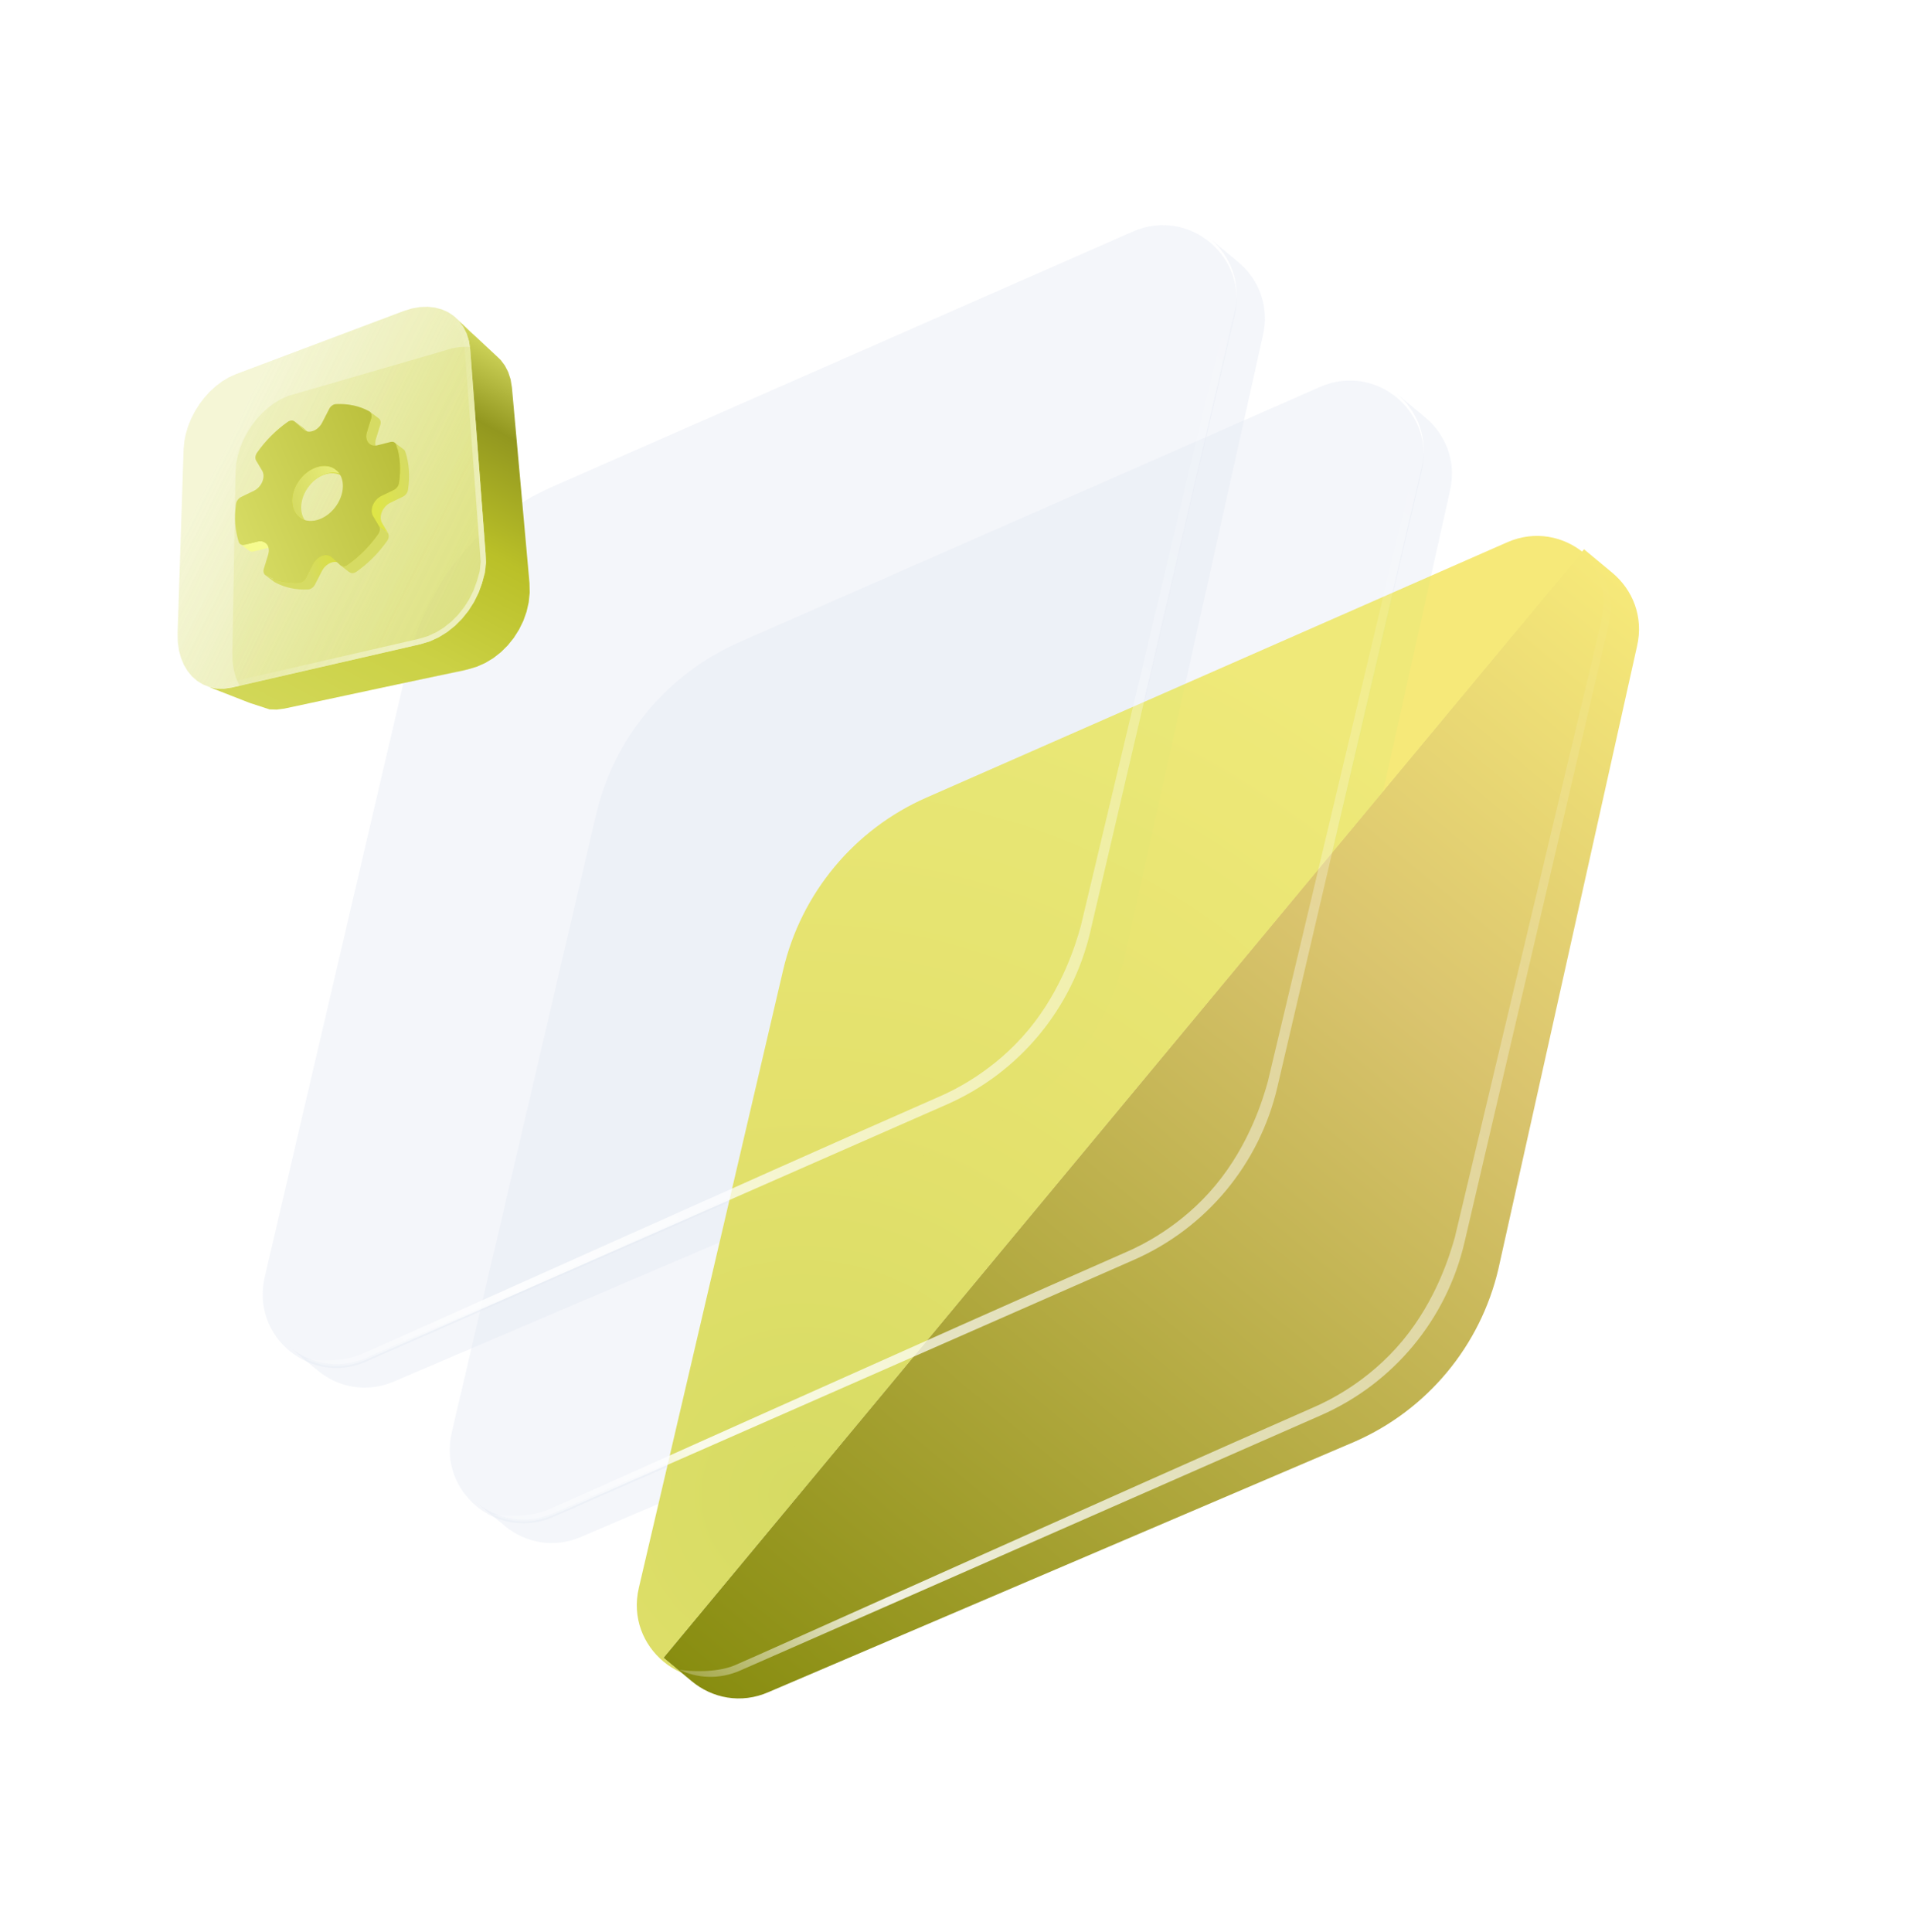 <svg width="459" height="464" viewBox="0 0 459 464" fill="none" xmlns="http://www.w3.org/2000/svg">
<g filter="url(#filter0_i_904_282)">
<path d="M359.901 305.173L393.19 155.668C394.849 148.567 392.103 142.042 387.274 138.021L380.458 132.36L159.369 398.561L166.185 404.222C171.025 408.231 177.942 409.732 184.618 406.798L325.471 346.628C342.832 338.998 355.588 323.64 359.901 305.173Z" fill="url(#paint0_linear_904_282)"/>
</g>
<g filter="url(#filter1_i_904_282)">
<path d="M188.086 232.528C192.399 214.061 205.155 198.703 222.516 191.073L362.006 129.771C375.374 123.896 389.712 135.805 386.391 150.024L351.739 298.397C347.426 316.864 334.67 332.222 317.309 339.852L177.819 401.154C164.451 407.029 150.113 395.121 153.434 380.901L188.086 232.528Z" fill="url(#paint1_radial_904_282)"/>
</g>
<g filter="url(#filter2_f_904_282)">
<path d="M351.74 298.395L386.392 150.023C387.904 143.55 385.756 137.556 381.707 133.501C386.087 142.215 385.468 143.805 384.573 149.48L349.455 297.046C348.315 301.132 345.06 312.107 336.877 321.959C328.695 331.811 318.974 336.46 315.456 337.982C270.721 357.601 180.786 398.148 176.374 399.952C171.962 401.756 165.705 401.382 163.128 400.969C167.476 403.047 172.719 403.394 177.82 401.152L317.31 339.851C334.671 332.221 347.427 316.862 351.74 298.395Z" fill="url(#paint2_linear_904_282)"/>
</g>
<g filter="url(#filter3_bi_904_282)">
<path d="M143.154 195.211C147.467 176.744 160.223 161.386 177.584 153.756L317.074 92.454C330.442 86.579 344.78 98.487 341.459 112.707L306.807 261.08C302.494 279.547 289.738 294.905 272.377 302.535L132.887 363.837C119.519 369.712 105.181 357.803 108.502 343.584L143.154 195.211Z" fill="#E4E8F3" fill-opacity="0.4"/>
</g>
<g filter="url(#filter4_bi_904_282)">
<path d="M114.436 361.244L121.251 366.905C126.091 370.914 133.009 372.415 139.685 369.481L280.538 309.311C297.899 301.681 310.655 286.323 314.967 267.856L348.257 118.351C349.915 111.25 347.17 104.725 342.34 100.704L335.554 95.068C340.376 99.09 343.116 105.61 341.459 112.705L306.806 261.078C302.493 279.545 289.738 294.903 272.376 302.533L132.887 363.835C126.203 366.772 119.276 365.264 114.436 361.244Z" fill="#E4E8F3" fill-opacity="0.4"/>
</g>
<g filter="url(#filter5_f_904_282)">
<path d="M306.808 261.078L341.46 112.706C342.972 106.233 340.825 100.239 336.776 96.184C341.156 104.898 340.536 106.488 339.641 112.163L304.523 259.729C303.384 263.815 300.128 274.789 291.946 284.642C283.763 294.494 274.043 299.143 270.524 300.665C225.79 320.284 135.855 360.83 131.443 362.635C127.031 364.439 120.773 364.065 118.196 363.652C122.545 365.73 127.787 366.077 132.888 363.835L272.378 302.534C289.739 294.904 302.495 279.545 306.808 261.078Z" fill="url(#paint3_linear_904_282)"/>
</g>
<g filter="url(#filter6_bi_904_282)">
<path d="M98.225 157.893C102.537 139.426 115.293 124.067 132.655 116.438L272.144 55.136C285.513 49.261 299.851 61.169 296.53 75.389L261.877 223.762C257.564 242.228 244.809 257.587 227.447 265.217L87.958 326.519C74.589 332.394 60.251 320.485 63.572 306.266L98.225 157.893Z" fill="#E4E8F3" fill-opacity="0.4"/>
</g>
<g filter="url(#filter7_bi_904_282)">
<path d="M69.506 323.926L76.322 329.587C81.161 333.596 88.079 335.097 94.755 332.163L235.608 271.993C252.969 264.363 265.725 249.005 270.038 230.538L303.327 81.033C304.985 73.932 302.24 67.407 297.411 63.386L290.624 57.75C295.446 61.772 298.186 68.292 296.529 75.387L261.877 223.76C257.564 242.227 244.808 257.585 227.447 265.215L87.957 326.517C81.273 329.454 74.346 327.946 69.506 323.926Z" fill="#E4E8F3" fill-opacity="0.4"/>
</g>
<g filter="url(#filter8_f_904_282)">
<path d="M261.876 223.763L296.529 75.39C298.04 68.917 295.893 62.923 291.844 58.868C296.224 67.582 295.605 69.172 294.71 74.847L259.591 222.413C258.452 226.499 255.197 237.474 247.014 247.326C238.832 257.178 229.111 261.827 225.593 263.349C180.858 282.968 90.923 323.515 86.511 325.319C82.099 327.123 75.842 326.749 73.264 326.336C77.613 328.414 82.855 328.761 87.957 326.519L227.446 265.218C244.808 257.588 257.563 242.229 261.876 223.763Z" fill="url(#paint4_linear_904_282)"/>
</g>
<g filter="url(#filter9_b_904_282)">
<path fill-rule="evenodd" clip-rule="evenodd" d="M56.14 160.804L55.862 158.827L55.814 156.719L56.576 113.172L56.747 111.267L57.125 109.373L57.695 107.507L58.441 105.689L59.349 103.936L60.406 102.267L61.599 100.701L62.915 99.256L64.341 97.953L65.865 96.811L67.475 95.851L69.159 95.095L108.418 83.682L108.419 83.682L110.346 83.344L112.203 83.274L113.971 83.465L115.63 83.909L117.161 84.599L118.543 85.528L119.753 86.689L120.769 88.072L121.568 89.669L122.128 91.471L122.425 93.466L126.892 139.182L127.051 141.418L126.784 143.904L126.065 146.423L125.224 148.738L124.132 150.951L122.81 153.032L121.278 154.951L119.56 156.677L117.678 158.182L115.655 159.438L113.514 160.418L111.28 161.098L68.801 169.697L66.927 169.974L65.149 169.94L63.483 169.614L61.944 169.018L60.546 168.169L59.304 167.088L58.229 165.794L57.336 164.304L56.635 162.635L56.14 160.804ZM108.418 83.682L69.159 95.095L106.44 84.294L108.418 83.682Z" fill="url(#paint5_linear_904_282)" fill-opacity="0.5"/>
<path d="M126.242 139.237L126.396 141.407M126.242 139.237L126.242 139.237L126.242 139.237Z" stroke="url(#paint6_linear_904_282)" stroke-width="1.304"/>
</g>
<path fill-rule="evenodd" clip-rule="evenodd" d="M53.786 165.389L55.66 165.112L101.011 154.714L103.245 154.035L105.385 153.054L107.409 151.798L109.291 150.293L111.009 148.567L112.54 146.649L113.863 144.568L114.954 142.354L115.795 140.039L116.366 137.654L116.647 135.231L116.623 132.8L112.943 83.913L112.647 81.918L112.087 80.117L111.288 78.519L110.272 77.136L111.66 78.398L112.865 79.554L114.192 80.759L112.866 79.554L112.865 79.554L111.66 78.398L110.272 77.136L109.062 75.975L111.658 78.397L111.659 78.397L111.66 78.398L112.865 79.554L114.192 80.759L116.663 83.063L119.073 85.311L120.267 86.455L121.275 87.809L122.074 89.364L122.643 91.111L122.958 93.038L127.177 140.005L127.233 142.329L126.992 144.641L126.472 146.911L125.689 149.111L124.661 151.21L123.409 153.179L121.953 154.991L120.312 156.617L118.51 158.03L116.567 159.204L114.506 160.114L112.349 160.736L68.322 170.159L66.492 170.404L64.75 170.352L60.035 168.819L58.511 168.228L55.354 166.994L52.119 165.73L48.806 164.435L50.342 165.03L52.008 165.355L53.786 165.389Z" fill="url(#paint7_linear_904_282)"/>
<g filter="url(#filter10_b_904_282)">
<path fill-rule="evenodd" clip-rule="evenodd" d="M42.985 156.173L42.708 154.196L42.66 152.087L44.1 107.924L44.271 106.019L44.649 104.125L45.218 102.259L45.965 100.441L46.873 98.688L47.93 97.019L49.123 95.452L50.439 94.008L51.865 92.704L53.389 91.562L54.999 90.603L56.683 89.847L98.924 74.082L98.925 74.082L100.852 73.744L102.709 73.674L104.477 73.865L106.136 74.308L107.667 74.999L109.049 75.928L110.259 77.088L111.275 78.472L112.074 80.069L112.634 81.871L112.93 83.866L116.61 132.751L116.768 134.988L116.501 137.473L115.782 139.992L114.941 142.307L113.85 144.52L112.527 146.601L110.996 148.52L109.278 150.246L107.396 151.751L105.373 153.007L103.232 153.987L100.998 154.667L55.647 165.065L53.773 165.342L51.995 165.308L50.328 164.983L48.789 164.386L47.392 163.538L46.149 162.457L45.074 161.162L44.181 159.672L43.48 158.003L42.985 156.173ZM98.924 74.082L56.683 89.847L96.946 74.694L98.924 74.082Z" fill="url(#paint8_linear_904_282)" fill-opacity="0.5"/>
<path d="M115.959 132.797L115.959 132.797L115.959 132.798L115.959 132.8L116.114 134.976L115.859 137.348L115.161 139.791L114.341 142.05L113.28 144.2L111.996 146.222L110.509 148.085L108.842 149.76L107.019 151.217L105.064 152.431L103 153.376L100.83 154.036L55.526 164.424L53.731 164.689L52.064 164.657L50.51 164.354L49.079 163.799L47.778 163.009L46.617 162L45.608 160.784L44.764 159.377L44.099 157.791L43.626 156.042L43.359 154.143L43.312 152.091L44.751 107.964L44.917 106.112L45.282 104.284L45.833 102.479L46.557 100.715L47.439 99.013L48.466 97.391L49.624 95.87L50.901 94.469L52.281 93.207L53.752 92.105L55.3 91.183L56.931 90.451L99.097 74.713L100.921 74.394L102.686 74.327L104.357 74.507L105.917 74.925L107.349 75.57L108.638 76.437L109.767 77.52L110.716 78.813L111.467 80.313L111.996 82.016L112.282 83.938L115.959 132.796L115.959 132.797Z" stroke="url(#paint9_linear_904_282)" stroke-width="1.304"/>
</g>
<g filter="url(#filter11_b_904_282)">
<path fill-rule="evenodd" clip-rule="evenodd" d="M42.985 156.173L42.708 154.196L42.66 152.087L44.1 107.924L44.271 106.019L44.649 104.125L45.218 102.259L45.965 100.441L46.873 98.688L47.93 97.019L49.123 95.452L50.439 94.008L51.865 92.704L53.389 91.562L54.999 90.603L56.683 89.847L98.924 74.082L98.925 74.082L100.852 73.744L102.709 73.674L104.477 73.865L106.136 74.308L107.667 74.999L109.049 75.928L110.259 77.088L111.275 78.472L112.074 80.069L112.634 81.871L112.93 83.866L116.61 132.751L116.768 134.988L116.501 137.473L115.782 139.992L114.941 142.307L113.85 144.52L112.527 146.601L110.996 148.52L109.278 150.246L107.396 151.751L105.373 153.007L103.232 153.987L100.998 154.667L55.647 165.065L53.773 165.342L51.995 165.308L50.328 164.983L48.789 164.386L47.392 163.538L46.149 162.457L45.074 161.162L44.181 159.672L43.48 158.003L42.985 156.173ZM98.924 74.082L56.683 89.847L96.946 74.694L98.924 74.082Z" fill="url(#paint10_linear_904_282)" fill-opacity="0.2"/>
<path d="M115.959 132.797L115.959 132.797L115.959 132.798L115.959 132.8L116.114 134.976L115.859 137.348L115.161 139.791L114.341 142.05L113.28 144.2L111.996 146.222L110.509 148.085L108.842 149.76L107.019 151.217L105.064 152.431L103 153.376L100.83 154.036L55.526 164.424L53.731 164.689L52.064 164.657L50.51 164.354L49.079 163.799L47.778 163.009L46.617 162L45.608 160.784L44.764 159.377L44.099 157.791L43.626 156.042L43.359 154.143L43.312 152.091L44.751 107.964L44.917 106.112L45.282 104.284L45.833 102.479L46.557 100.715L47.439 99.013L48.466 97.391L49.624 95.87L50.901 94.469L52.281 93.207L53.752 92.105L55.3 91.183L56.931 90.451L99.097 74.713L100.921 74.394L102.686 74.327L104.357 74.507L105.917 74.925L107.349 75.57L108.638 76.437L109.767 77.52L110.716 78.813L111.467 80.313L111.996 82.016L112.282 83.938L115.959 132.796L115.959 132.797Z" stroke="url(#paint11_linear_904_282)" stroke-width="1.304"/>
</g>
<g filter="url(#filter12_f_904_282)">
<path d="M81.586 99.38C81.873 99.172 82.188 99.055 82.492 99.039C85.371 98.903 88.055 99.482 90.355 100.756C90.592 100.888 90.768 101.116 90.855 101.4C90.882 101.49 90.899 101.591 90.908 101.687C90.924 101.9 90.896 102.128 90.825 102.354L89.807 105.67C89.679 106.076 89.629 106.486 89.656 106.872C89.659 106.928 89.669 106.981 89.672 107.037C89.728 107.471 89.881 107.854 90.127 108.152C90.368 108.458 90.692 108.669 91.07 108.779C91.448 108.888 91.875 108.884 92.304 108.774L95.367 108.003C95.674 107.929 95.973 107.943 96.217 108.073C96.458 108.196 96.644 108.414 96.731 108.698C97.181 110.047 97.463 111.491 97.567 112.996C97.677 114.499 97.612 116.07 97.374 117.673C97.328 118.004 97.187 118.344 96.974 118.635C96.761 118.925 96.484 119.166 96.179 119.316L93.173 120.774C92.75 120.975 92.353 121.28 92.013 121.659C91.671 122.032 91.398 122.469 91.214 122.92C91.025 123.38 90.933 123.859 90.942 124.301C90.945 124.356 90.948 124.411 90.951 124.467C90.979 124.853 91.086 125.201 91.255 125.502L92.691 127.916C92.791 128.083 92.844 128.278 92.861 128.492C92.871 128.594 92.867 128.694 92.852 128.805C92.806 129.136 92.673 129.48 92.469 129.775C90.467 132.632 87.993 135.112 85.25 137.039C84.961 137.241 84.646 137.359 84.34 137.368C84.04 137.376 83.766 137.283 83.567 137.091L81.562 135.225C81.279 134.966 80.926 134.799 80.528 134.738C80.13 134.677 79.698 134.732 79.263 134.894C78.835 135.054 78.417 135.316 78.05 135.654C77.684 135.992 77.362 136.408 77.142 136.856L75.505 140.052C75.338 140.378 75.096 140.664 74.809 140.872C74.522 141.08 74.207 141.198 73.903 141.214C71.026 141.357 68.345 140.763 66.04 139.496C65.801 139.358 65.627 139.136 65.545 138.845C65.515 138.748 65.498 138.647 65.49 138.551C65.475 138.344 65.504 138.117 65.577 137.897L66.592 134.596C66.714 134.192 66.763 133.782 66.736 133.396C66.733 133.34 66.724 133.287 66.721 133.231C66.665 132.797 66.512 132.414 66.266 132.116C66.018 131.811 65.7 131.599 65.316 131.491C64.938 131.381 64.518 131.383 64.082 131.496L61.024 132.259C60.712 132.34 60.409 132.313 60.166 132.184C59.916 132.056 59.734 131.83 59.647 131.546C59.225 130.195 58.949 128.771 58.823 127.238C58.727 125.737 58.792 124.187 59.004 122.614C59.049 122.282 59.189 121.936 59.408 121.643C59.625 121.344 59.902 121.104 60.213 120.952L63.219 119.493C63.647 119.285 64.046 118.986 64.388 118.613C64.734 118.232 65.01 117.802 65.196 117.335C65.385 116.875 65.472 116.405 65.467 115.955C65.464 115.899 65.461 115.844 65.459 115.788C65.431 115.402 65.322 115.048 65.146 114.749L63.721 112.345C63.62 112.179 63.567 111.984 63.551 111.77C63.541 111.668 63.545 111.567 63.56 111.457C63.606 111.126 63.739 110.782 63.943 110.486C65.938 107.632 68.413 105.152 71.155 103.224C71.438 103.025 71.755 102.913 72.059 102.898C72.359 102.89 72.628 102.991 72.832 103.175L74.841 105.033C75.124 105.291 75.473 105.466 75.877 105.525C76.275 105.587 76.706 105.525 77.142 105.37C77.57 105.21 77.99 104.954 78.355 104.61C78.722 104.272 79.037 103.858 79.263 103.407L80.899 100.205C81.055 99.868 81.297 99.582 81.586 99.38ZM82.089 114.257C80.895 113.524 79.332 113.44 77.741 114.02C76.165 114.603 74.694 115.802 73.66 117.352C72.623 118.912 72.105 120.7 72.223 122.32C72.341 123.941 73.08 125.272 74.281 126.003C75.476 126.743 77.04 126.827 78.624 126.249C80.207 125.665 81.678 124.466 82.709 122.908C83.748 121.355 84.26 119.569 84.146 117.941C84.034 116.318 83.291 114.995 82.089 114.257Z" fill="#D0D737"/>
</g>
<path d="M70.811 101.237L72.989 102.868L75.03 104.756L72.855 103.131L70.811 101.237Z" fill="#D6DB63"/>
<path fill-rule="evenodd" clip-rule="evenodd" d="M58.726 130.81L60.903 132.442C60.585 132.525 60.276 132.498 60.028 132.367C59.976 132.339 59.925 132.312 59.878 132.276L57.719 130.659C57.76 130.688 57.8 130.713 57.85 130.735C58.099 130.867 58.401 130.896 58.726 130.81ZM64.018 131.664L64.018 131.664L60.903 132.441L58.726 130.81L61.84 130.033L61.84 130.033C62.279 129.92 62.709 129.924 63.099 130.026C63.329 130.099 63.539 130.199 63.724 130.336L65.902 131.967C65.716 131.831 65.505 131.724 65.276 131.658C64.891 131.547 64.462 131.549 64.018 131.664Z" fill="#F6FB8F"/>
<path d="M80.248 112.511L82.425 114.142C81.208 113.398 79.613 113.315 77.99 113.906C76.381 114.501 74.878 115.721 73.823 117.299C72.762 118.886 72.231 120.704 72.35 122.351C72.459 123.85 73.086 125.098 74.118 125.87L71.941 124.239C70.909 123.467 70.282 122.219 70.173 120.719C70.054 119.072 70.585 117.254 71.645 115.668C72.701 114.09 74.201 112.863 75.812 112.275C77.436 111.683 79.031 111.767 80.248 112.511Z" fill="url(#paint12_linear_904_282)"/>
<path fill-rule="evenodd" clip-rule="evenodd" d="M90.302 105.405L90.303 105.405C90.171 105.818 90.12 106.235 90.148 106.628C90.149 106.656 90.152 106.684 90.156 106.711C90.159 106.739 90.162 106.767 90.163 106.795C90.22 107.236 90.375 107.625 90.626 107.928C90.729 108.054 90.841 108.163 90.963 108.255L88.785 106.623C88.664 106.532 88.543 106.418 88.449 106.297C88.203 105.985 88.041 105.598 87.986 105.163C87.977 105.109 87.974 105.053 87.971 104.996C87.945 104.61 87.996 104.193 88.125 103.774L88.125 103.773L89.167 100.401L91.345 102.033L90.302 105.405ZM88.815 98.855L90.992 100.486C91.177 100.622 91.311 100.825 91.383 101.061C91.412 101.152 91.429 101.255 91.437 101.352C91.454 101.569 91.424 101.8 91.352 102.031L89.174 100.399C89.247 100.169 89.276 99.938 89.26 99.721C89.249 99.617 89.234 99.521 89.206 99.429C89.125 99.189 88.993 98.993 88.815 98.855Z" fill="#D6DB63"/>
<path fill-rule="evenodd" clip-rule="evenodd" d="M75.66 140.37L75.659 140.37L77.328 137.119L77.337 137.125C77.562 136.669 77.891 136.246 78.265 135.902C78.639 135.558 79.066 135.291 79.503 135.128C79.947 134.963 80.388 134.906 80.794 134.968C81.133 135.022 81.435 135.144 81.695 135.336L79.518 133.705C79.258 133.512 78.954 133.384 78.617 133.337C78.213 133.281 77.77 133.332 77.326 133.496C76.889 133.659 76.462 133.926 76.088 134.271C75.716 134.62 75.393 135.034 75.161 135.491L75.156 135.487L73.482 138.738L73.483 138.739C73.312 139.071 73.065 139.361 72.772 139.573C72.478 139.785 72.157 139.905 71.847 139.922C68.912 140.07 66.171 139.472 63.827 138.185C63.784 138.163 63.748 138.138 63.712 138.113L65.889 139.745L65.889 139.745C65.925 139.769 65.962 139.794 66.004 139.817C68.355 141.101 71.09 141.702 74.024 141.553C74.335 141.536 74.656 141.416 74.949 141.205C75.242 140.993 75.49 140.702 75.66 140.37Z" fill="url(#paint13_linear_904_282)"/>
<path fill-rule="evenodd" clip-rule="evenodd" d="M93.719 120.756L91.541 119.125C91.112 119.336 90.704 119.64 90.356 120.026C90.014 120.404 89.733 120.841 89.539 121.309C89.346 121.776 89.259 122.262 89.261 122.712L89.27 122.882C89.297 123.274 89.399 123.63 89.578 123.933L91.756 125.565C91.583 125.259 91.475 124.906 91.447 124.513L91.438 124.344C91.43 123.895 91.523 123.408 91.717 122.94C91.905 122.481 92.184 122.037 92.534 121.658C92.881 121.272 93.287 120.961 93.719 120.756ZM94.61 117.638L94.615 117.642C94.923 117.489 95.204 117.252 95.417 116.953C95.634 116.657 95.788 116.316 95.826 115.975C96.071 114.345 96.133 112.75 96.029 111.22C95.918 109.692 95.639 108.223 95.182 106.852C95.117 106.642 94.998 106.461 94.838 106.336L96.986 107.946C97.163 108.078 97.291 108.261 97.359 108.483C97.816 109.855 98.102 111.322 98.206 112.852C98.317 114.379 98.248 115.977 98.003 117.606C97.956 117.943 97.812 118.289 97.594 118.585C97.377 118.88 97.094 119.125 96.783 119.278L96.777 119.274L93.719 120.756L91.541 119.124L94.61 117.638ZM94.809 106.314L94.838 106.336C94.828 106.328 94.819 106.321 94.809 106.314ZM91.749 125.566L89.572 123.935L91.027 126.389L93.205 128.021L91.749 125.566Z" fill="url(#paint14_linear_904_282)"/>
<path d="M91.029 126.39L93.206 128.021C93.308 128.19 93.362 128.389 93.378 128.606C93.389 128.71 93.384 128.812 93.368 128.924C93.322 129.261 93.185 129.611 92.977 129.911C90.931 132.817 88.403 135.342 85.603 137.305C85.308 137.51 84.987 137.63 84.674 137.64C84.412 137.649 84.169 137.58 83.975 137.439L81.798 135.808C81.992 135.949 82.235 136.017 82.497 136.009C82.809 135.999 83.13 135.879 83.426 135.673C86.228 133.717 88.754 131.186 90.799 128.28C91.014 127.977 91.153 127.634 91.191 127.293C91.2 127.182 91.205 127.081 91.201 126.974C91.193 126.762 91.131 126.559 91.029 126.39Z" fill="#D6DB63"/>
<path d="M79.754 97.388C80.047 97.177 80.368 97.056 80.678 97.04C83.615 96.898 86.352 97.483 88.698 98.776C88.94 98.91 89.118 99.142 89.207 99.43C89.235 99.521 89.252 99.624 89.26 99.721C89.277 99.938 89.248 100.169 89.175 100.399L88.132 103.772C88.001 104.184 87.95 104.601 87.978 104.994C87.981 105.05 87.99 105.105 87.993 105.161C88.05 105.602 88.205 105.992 88.456 106.295C88.702 106.606 89.032 106.82 89.418 106.931C89.803 107.042 90.238 107.037 90.676 106.924L93.802 106.136C94.116 106.061 94.421 106.075 94.669 106.207C94.915 106.332 95.105 106.553 95.193 106.841C95.65 108.213 95.936 109.68 96.04 111.209C96.151 112.737 96.082 114.334 95.838 115.964C95.79 116.301 95.646 116.646 95.428 116.942C95.211 117.238 94.928 117.483 94.617 117.636L91.548 119.122C91.117 119.326 90.711 119.637 90.363 120.023C90.014 120.403 89.735 120.847 89.546 121.306C89.353 121.774 89.259 122.261 89.268 122.71C89.271 122.766 89.274 122.822 89.277 122.879C89.304 123.272 89.413 123.625 89.585 123.93L91.048 126.383C91.15 126.552 91.204 126.751 91.22 126.968C91.231 127.072 91.226 127.174 91.21 127.286C91.163 127.623 91.027 127.973 90.818 128.273C88.773 131.179 86.245 133.704 83.445 135.667C83.15 135.872 82.828 135.992 82.516 136.002C82.21 136.01 81.931 135.916 81.728 135.721L79.684 133.826C79.396 133.564 79.036 133.395 78.63 133.333C78.225 133.271 77.783 133.328 77.34 133.493C76.903 133.656 76.476 133.923 76.101 134.267C75.727 134.611 75.398 135.035 75.173 135.491L73.499 138.741C73.328 139.073 73.081 139.364 72.788 139.576C72.495 139.788 72.173 139.908 71.863 139.924C68.928 140.073 66.193 139.472 63.843 138.188C63.599 138.048 63.423 137.823 63.339 137.526C63.309 137.428 63.292 137.326 63.283 137.228C63.269 137.017 63.298 136.786 63.373 136.563L64.413 133.206C64.537 132.795 64.589 132.378 64.561 131.985C64.558 131.929 64.549 131.874 64.546 131.818C64.489 131.377 64.334 130.988 64.083 130.685C63.831 130.375 63.506 130.16 63.115 130.051C62.73 129.94 62.3 129.942 61.856 130.057L58.735 130.836C58.417 130.92 58.107 130.893 57.859 130.761C57.605 130.632 57.419 130.402 57.331 130.114C56.902 128.741 56.623 127.294 56.495 125.735C56.4 124.21 56.468 122.634 56.686 121.034C56.733 120.697 56.875 120.345 57.099 120.047C57.321 119.743 57.604 119.498 57.922 119.344L60.99 117.857C61.427 117.644 61.835 117.34 62.184 116.96C62.538 116.572 62.819 116.135 63.01 115.661C63.203 115.193 63.293 114.714 63.288 114.257C63.285 114.201 63.282 114.144 63.279 114.088C63.252 113.695 63.142 113.335 62.962 113.032L61.511 110.59C61.409 110.421 61.355 110.223 61.338 110.005C61.328 109.901 61.333 109.8 61.348 109.687C61.395 109.35 61.531 109.001 61.74 108.7C63.779 105.796 66.307 103.272 69.107 101.309C69.396 101.105 69.719 100.992 70.029 100.975C70.335 100.968 70.61 101.069 70.818 101.256L72.865 103.142C73.154 103.405 73.509 103.582 73.921 103.642C74.327 103.704 74.766 103.641 75.212 103.482C75.649 103.319 76.078 103.059 76.45 102.708C76.825 102.364 77.147 101.943 77.379 101.485L79.051 98.227C79.211 97.885 79.458 97.594 79.754 97.388ZM80.248 112.511C79.031 111.767 77.436 111.683 75.812 112.275C74.204 112.869 72.701 114.09 71.645 115.668C70.585 117.254 70.054 119.072 70.173 120.719C70.292 122.367 71.043 123.719 72.267 124.461C73.486 125.212 75.081 125.295 76.698 124.706C78.313 124.11 79.816 122.889 80.87 121.304C81.932 119.724 82.457 117.908 82.342 116.253C82.23 114.604 81.474 113.26 80.248 112.511Z" fill="url(#paint15_linear_904_282)"/>
<defs>
<filter id="filter0_i_904_282" x="159.369" y="131.902" width="234.307" height="276.43" filterUnits="userSpaceOnUse" color-interpolation-filters="sRGB">
<feFlood flood-opacity="0" result="BackgroundImageFix"/>
<feBlend mode="normal" in="SourceGraphic" in2="BackgroundImageFix" result="shape"/>
<feColorMatrix in="SourceAlpha" type="matrix" values="0 0 0 0 0 0 0 0 0 0 0 0 0 0 0 0 0 0 127 0" result="hardAlpha"/>
<feOffset dy="-0.458"/>
<feGaussianBlur stdDeviation="0.458"/>
<feComposite in2="hardAlpha" operator="arithmetic" k2="-1" k3="1"/>
<feColorMatrix type="matrix" values="0 0 0 0 0 0 0 0 0 0 0 0 0 0 0 0 0 0 0.15 0"/>
<feBlend mode="darken" in2="shape" result="effect1_innerShadow_904_282"/>
</filter>
<filter id="filter1_i_904_282" x="152.949" y="128.237" width="233.928" height="274.909" filterUnits="userSpaceOnUse" color-interpolation-filters="sRGB">
<feFlood flood-opacity="0" result="BackgroundImageFix"/>
<feBlend mode="normal" in="SourceGraphic" in2="BackgroundImageFix" result="shape"/>
<feColorMatrix in="SourceAlpha" type="matrix" values="0 0 0 0 0 0 0 0 0 0 0 0 0 0 0 0 0 0 127 0" result="hardAlpha"/>
<feOffset dy="0.458"/>
<feGaussianBlur stdDeviation="0.458"/>
<feComposite in2="hardAlpha" operator="arithmetic" k2="-1" k3="1"/>
<feColorMatrix type="matrix" values="0 0 0 0 0 0 0 0 0 0 0 0 0 0 0 0 0 0 0.1 0"/>
<feBlend mode="darken" in2="shape" result="effect1_innerShadow_904_282"/>
</filter>
<filter id="filter2_f_904_282" x="162.21" y="132.584" width="225.583" height="271.019" filterUnits="userSpaceOnUse" color-interpolation-filters="sRGB">
<feFlood flood-opacity="0" result="BackgroundImageFix"/>
<feBlend mode="normal" in="SourceGraphic" in2="BackgroundImageFix" result="shape"/>
<feGaussianBlur stdDeviation="0.458" result="effect1_foregroundBlur_904_282"/>
</filter>
<filter id="filter3_bi_904_282" x="89.685" y="72.587" width="270.593" height="311.117" filterUnits="userSpaceOnUse" color-interpolation-filters="sRGB">
<feFlood flood-opacity="0" result="BackgroundImageFix"/>
<feGaussianBlur in="BackgroundImageFix" stdDeviation="9.166"/>
<feComposite in2="SourceAlpha" operator="in" result="effect1_backgroundBlur_904_282"/>
<feBlend mode="normal" in="SourceGraphic" in2="effect1_backgroundBlur_904_282" result="shape"/>
<feColorMatrix in="SourceAlpha" type="matrix" values="0 0 0 0 0 0 0 0 0 0 0 0 0 0 0 0 0 0 127 0" result="hardAlpha"/>
<feOffset dy="0.458"/>
<feGaussianBlur stdDeviation="0.458"/>
<feComposite in2="hardAlpha" operator="arithmetic" k2="-1" k3="1"/>
<feColorMatrix type="matrix" values="0 0 0 0 0.343 0 0 0 0 0.352 0 0 0 0 0.579 0 0 0 0.1 0"/>
<feBlend mode="darken" in2="shape" result="effect2_innerShadow_904_282"/>
</filter>
<filter id="filter4_bi_904_282" x="96.103" y="76.735" width="270.972" height="312.613" filterUnits="userSpaceOnUse" color-interpolation-filters="sRGB">
<feFlood flood-opacity="0" result="BackgroundImageFix"/>
<feGaussianBlur in="BackgroundImageFix" stdDeviation="9.166"/>
<feComposite in2="SourceAlpha" operator="in" result="effect1_backgroundBlur_904_282"/>
<feBlend mode="normal" in="SourceGraphic" in2="effect1_backgroundBlur_904_282" result="shape"/>
<feColorMatrix in="SourceAlpha" type="matrix" values="0 0 0 0 0 0 0 0 0 0 0 0 0 0 0 0 0 0 127 0" result="hardAlpha"/>
<feOffset dy="-0.458"/>
<feGaussianBlur stdDeviation="0.458"/>
<feComposite in2="hardAlpha" operator="arithmetic" k2="-1" k3="1"/>
<feColorMatrix type="matrix" values="0 0 0 0 0.341 0 0 0 0 0.353 0 0 0 0 0.58 0 0 0 0.25 0"/>
<feBlend mode="darken" in2="shape" result="effect2_innerShadow_904_282"/>
</filter>
<filter id="filter5_f_904_282" x="117.279" y="95.267" width="225.583" height="271.019" filterUnits="userSpaceOnUse" color-interpolation-filters="sRGB">
<feFlood flood-opacity="0" result="BackgroundImageFix"/>
<feBlend mode="normal" in="SourceGraphic" in2="BackgroundImageFix" result="shape"/>
<feGaussianBlur stdDeviation="0.458" result="effect1_foregroundBlur_904_282"/>
</filter>
<filter id="filter6_bi_904_282" x="44.755" y="35.269" width="270.593" height="311.117" filterUnits="userSpaceOnUse" color-interpolation-filters="sRGB">
<feFlood flood-opacity="0" result="BackgroundImageFix"/>
<feGaussianBlur in="BackgroundImageFix" stdDeviation="9.166"/>
<feComposite in2="SourceAlpha" operator="in" result="effect1_backgroundBlur_904_282"/>
<feBlend mode="normal" in="SourceGraphic" in2="effect1_backgroundBlur_904_282" result="shape"/>
<feColorMatrix in="SourceAlpha" type="matrix" values="0 0 0 0 0 0 0 0 0 0 0 0 0 0 0 0 0 0 127 0" result="hardAlpha"/>
<feOffset dy="0.458"/>
<feGaussianBlur stdDeviation="0.458"/>
<feComposite in2="hardAlpha" operator="arithmetic" k2="-1" k3="1"/>
<feColorMatrix type="matrix" values="0 0 0 0 0.343 0 0 0 0 0.352 0 0 0 0 0.579 0 0 0 0.1 0"/>
<feBlend mode="darken" in2="shape" result="effect2_innerShadow_904_282"/>
</filter>
<filter id="filter7_bi_904_282" x="51.173" y="39.417" width="270.972" height="312.613" filterUnits="userSpaceOnUse" color-interpolation-filters="sRGB">
<feFlood flood-opacity="0" result="BackgroundImageFix"/>
<feGaussianBlur in="BackgroundImageFix" stdDeviation="9.166"/>
<feComposite in2="SourceAlpha" operator="in" result="effect1_backgroundBlur_904_282"/>
<feBlend mode="normal" in="SourceGraphic" in2="effect1_backgroundBlur_904_282" result="shape"/>
<feColorMatrix in="SourceAlpha" type="matrix" values="0 0 0 0 0 0 0 0 0 0 0 0 0 0 0 0 0 0 127 0" result="hardAlpha"/>
<feOffset dy="-0.458"/>
<feGaussianBlur stdDeviation="0.458"/>
<feComposite in2="hardAlpha" operator="arithmetic" k2="-1" k3="1"/>
<feColorMatrix type="matrix" values="0 0 0 0 0.341 0 0 0 0 0.353 0 0 0 0 0.58 0 0 0 0.25 0"/>
<feBlend mode="darken" in2="shape" result="effect2_innerShadow_904_282"/>
</filter>
<filter id="filter8_f_904_282" x="72.347" y="57.951" width="225.583" height="271.019" filterUnits="userSpaceOnUse" color-interpolation-filters="sRGB">
<feFlood flood-opacity="0" result="BackgroundImageFix"/>
<feBlend mode="normal" in="SourceGraphic" in2="BackgroundImageFix" result="shape"/>
<feGaussianBlur stdDeviation="0.458" result="effect1_foregroundBlur_904_282"/>
</filter>
<filter id="filter9_b_904_282" x="36.252" y="63.712" width="110.362" height="125.825" filterUnits="userSpaceOnUse" color-interpolation-filters="sRGB">
<feFlood flood-opacity="0" result="BackgroundImageFix"/>
<feGaussianBlur in="BackgroundImageFix" stdDeviation="9.781"/>
<feComposite in2="SourceAlpha" operator="in" result="effect1_backgroundBlur_904_282"/>
<feBlend mode="normal" in="SourceGraphic" in2="effect1_backgroundBlur_904_282" result="shape"/>
</filter>
<filter id="filter10_b_904_282" x="23.097" y="54.111" width="113.233" height="130.794" filterUnits="userSpaceOnUse" color-interpolation-filters="sRGB">
<feFlood flood-opacity="0" result="BackgroundImageFix"/>
<feGaussianBlur in="BackgroundImageFix" stdDeviation="9.781"/>
<feComposite in2="SourceAlpha" operator="in" result="effect1_backgroundBlur_904_282"/>
<feBlend mode="normal" in="SourceGraphic" in2="effect1_backgroundBlur_904_282" result="shape"/>
</filter>
<filter id="filter11_b_904_282" x="30.522" y="61.536" width="98.383" height="115.944" filterUnits="userSpaceOnUse" color-interpolation-filters="sRGB">
<feFlood flood-opacity="0" result="BackgroundImageFix"/>
<feGaussianBlur in="BackgroundImageFix" stdDeviation="6.069"/>
<feComposite in2="SourceAlpha" operator="in" result="effect1_backgroundBlur_904_282"/>
<feBlend mode="normal" in="SourceGraphic" in2="effect1_backgroundBlur_904_282" result="shape"/>
</filter>
<filter id="filter12_f_904_282" x="23.579" y="63.819" width="109.24" height="112.616" filterUnits="userSpaceOnUse" color-interpolation-filters="sRGB">
<feFlood flood-opacity="0" result="BackgroundImageFix"/>
<feBlend mode="normal" in="SourceGraphic" in2="BackgroundImageFix" result="shape"/>
<feGaussianBlur stdDeviation="17.6" result="effect1_foregroundBlur_904_282"/>
</filter>
<linearGradient id="paint0_linear_904_282" x1="198.202" y1="430.813" x2="419.291" y2="164.612" gradientUnits="userSpaceOnUse">
<stop stop-color="#888D10"/>
<stop offset="0.682" stop-color="#DAC46E"/>
<stop offset="1" stop-color="#F6E979"/>
</linearGradient>
<radialGradient id="paint1_radial_904_282" cx="0" cy="0" r="1" gradientUnits="userSpaceOnUse" gradientTransform="translate(193.491 357.477) rotate(-50.289) scale(223.276 223.276)">
<stop stop-color="#D6DB63"/>
<stop offset="1" stop-color="#F6E979"/>
</radialGradient>
<linearGradient id="paint2_linear_904_282" x1="161.02" y1="399.218" x2="381.707" y2="133.501" gradientUnits="userSpaceOnUse">
<stop stop-color="white" stop-opacity="0.24"/>
<stop offset="0.13" stop-color="white" stop-opacity="0.866"/>
<stop offset="0.49" stop-color="white" stop-opacity="0.495"/>
<stop offset="1" stop-color="white" stop-opacity="0"/>
</linearGradient>
<linearGradient id="paint3_linear_904_282" x1="116.088" y1="361.901" x2="336.776" y2="96.183" gradientUnits="userSpaceOnUse">
<stop stop-color="white" stop-opacity="0.24"/>
<stop offset="0.13" stop-color="white" stop-opacity="0.866"/>
<stop offset="0.49" stop-color="white" stop-opacity="0.495"/>
<stop offset="1" stop-color="white" stop-opacity="0"/>
</linearGradient>
<linearGradient id="paint4_linear_904_282" x1="71.156" y1="324.585" x2="291.844" y2="58.868" gradientUnits="userSpaceOnUse">
<stop stop-color="white" stop-opacity="0.24"/>
<stop offset="0.13" stop-color="white" stop-opacity="0.866"/>
<stop offset="0.49" stop-color="white" stop-opacity="0.495"/>
<stop offset="1" stop-color="white" stop-opacity="0"/>
</linearGradient>
<linearGradient id="paint5_linear_904_282" x1="144.797" y1="148.233" x2="41.822" y2="97.198" gradientUnits="userSpaceOnUse">
<stop offset="0.169" stop-color="#D6DB63"/>
<stop offset="0.764" stop-color="#D6DB63" stop-opacity="0.39"/>
</linearGradient>
<linearGradient id="paint6_linear_904_282" x1="134.232" y1="154.204" x2="51.599" y2="100.665" gradientUnits="userSpaceOnUse">
<stop offset="0.181" stop-color="white" stop-opacity="0.49"/>
<stop offset="0.533" stop-color="white" stop-opacity="0"/>
</linearGradient>
<linearGradient id="paint7_linear_904_282" x1="71.097" y1="194.514" x2="134.131" y2="75.443" gradientUnits="userSpaceOnUse">
<stop stop-color="#D6DB63"/>
<stop offset="0.349" stop-color="#CBD145"/>
<stop offset="0.564" stop-color="#BAC028"/>
<stop offset="0.765" stop-color="#92971F"/>
<stop offset="0.958" stop-color="#EBF075"/>
</linearGradient>
<linearGradient id="paint8_linear_904_282" x1="134.515" y1="141.802" x2="31.539" y2="90.767" gradientUnits="userSpaceOnUse">
<stop offset="0.169" stop-color="#D6DB63"/>
<stop offset="0.764" stop-color="#D6DB63" stop-opacity="0.39"/>
</linearGradient>
<linearGradient id="paint9_linear_904_282" x1="123.95" y1="147.773" x2="41.316" y2="94.234" gradientUnits="userSpaceOnUse">
<stop offset="0.181" stop-color="white" stop-opacity="0.49"/>
<stop offset="0.533" stop-color="white" stop-opacity="0"/>
</linearGradient>
<linearGradient id="paint10_linear_904_282" x1="134.515" y1="141.802" x2="31.539" y2="90.767" gradientUnits="userSpaceOnUse">
<stop offset="0.169" stop-color="#D6DB63"/>
<stop offset="0.764" stop-color="#D6DB63" stop-opacity="0.39"/>
</linearGradient>
<linearGradient id="paint11_linear_904_282" x1="123.95" y1="147.773" x2="41.316" y2="94.234" gradientUnits="userSpaceOnUse">
<stop offset="0.181" stop-color="white" stop-opacity="0.14"/>
<stop offset="0.42" stop-color="white" stop-opacity="0"/>
</linearGradient>
<linearGradient id="paint12_linear_904_282" x1="69.979" y1="120.598" x2="83.164" y2="116.551" gradientUnits="userSpaceOnUse">
<stop stop-color="#D6DB63"/>
<stop offset="1" stop-color="#E9EE7A"/>
</linearGradient>
<linearGradient id="paint13_linear_904_282" x1="64.583" y1="140.95" x2="81.796" y2="135.666" gradientUnits="userSpaceOnUse">
<stop offset="0.54" stop-color="#D6DB63"/>
<stop offset="1" stop-color="#D9DF41"/>
</linearGradient>
<linearGradient id="paint14_linear_904_282" x1="88.007" y1="119.009" x2="99.511" y2="115.478" gradientUnits="userSpaceOnUse">
<stop stop-color="#DFE646"/>
<stop offset="1" stop-color="#D6DB63"/>
</linearGradient>
<linearGradient id="paint15_linear_904_282" x1="55.699" y1="124.798" x2="95.385" y2="108.458" gradientUnits="userSpaceOnUse">
<stop stop-color="#D6DB63"/>
<stop offset="1" stop-color="#BABF3B"/>
</linearGradient>
</defs>
</svg>
